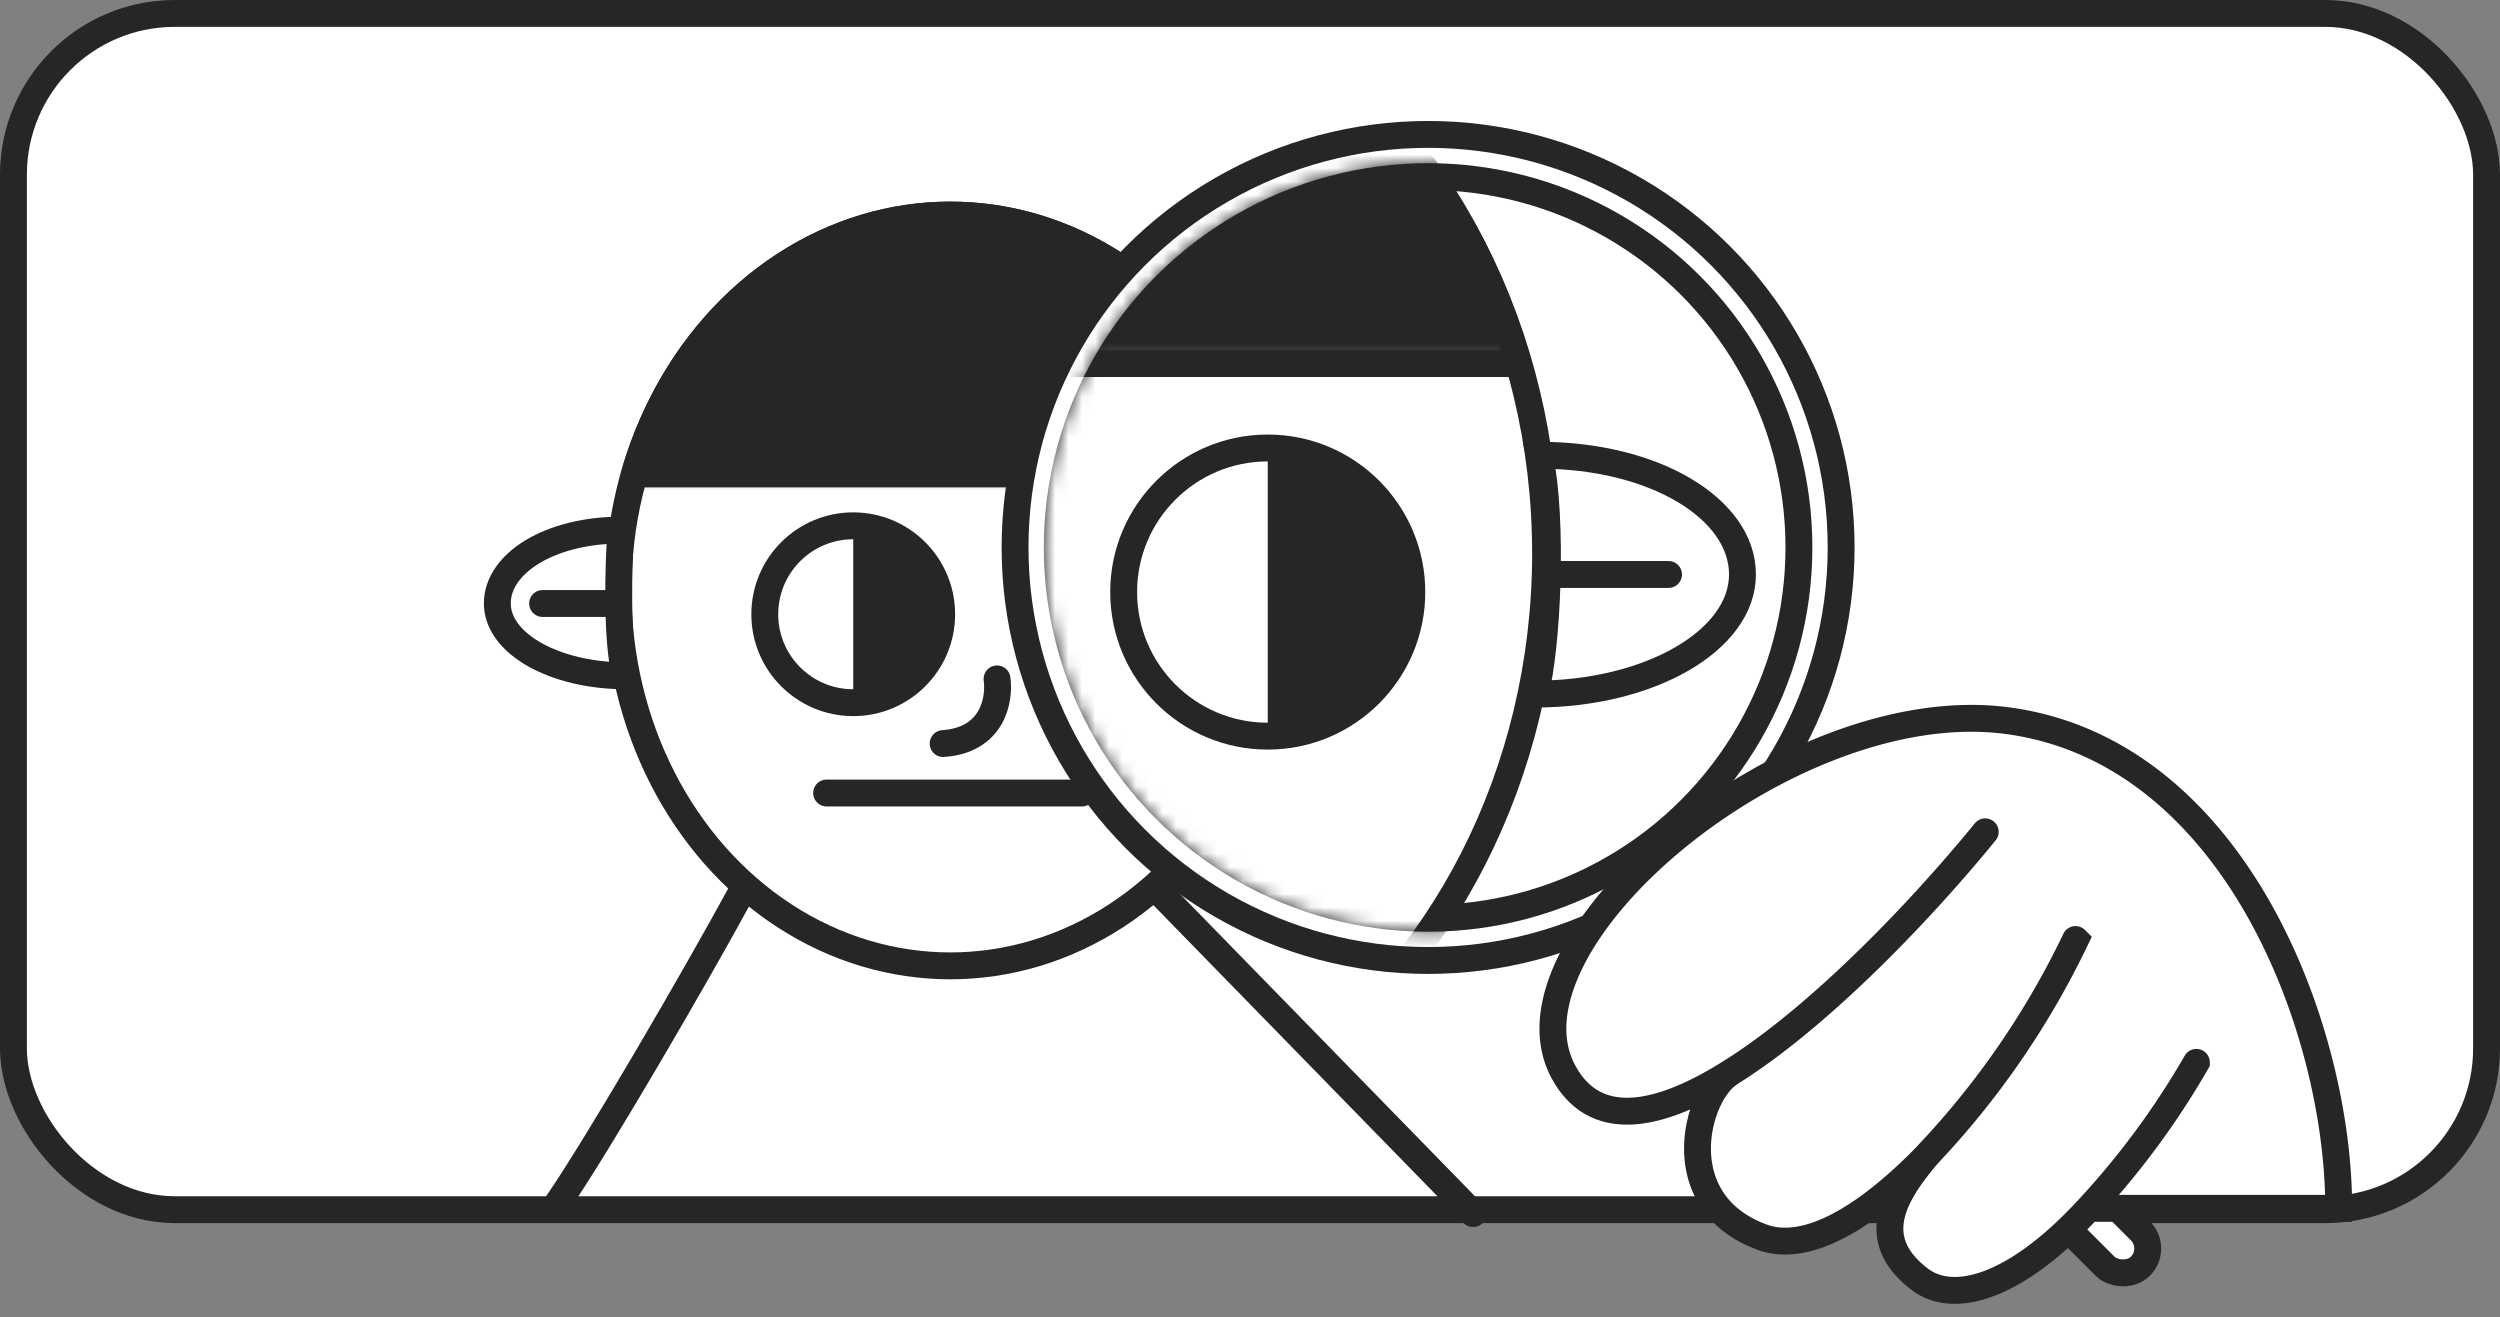 <svg width="186" height="98" fill="none" xmlns="http://www.w3.org/2000/svg"><rect width="100%" height="100%" fill="#808080" stroke="none"/><rect x="1" y="1" width="184" height="89" rx="12" fill="#fff" stroke="#262626" stroke-width="2" stroke-linecap="round"/><ellipse cx="70.7" cy="43.93" rx="24.72" ry="27.93" fill="#fff" stroke="#262626" stroke-width="2"/><path d="M61.5 59h19" stroke="#262626" stroke-width="2" stroke-linecap="round"/><mask id="a" style="mask-type:alpha" maskUnits="userSpaceOnUse" x="43" y="11" width="58" height="25"><path transform="matrix(1 0 0 -1 43.14 35.4)" fill="#C4C4C4" d="M0 0h57.7v24.02H0z"/></mask><g mask="url(#a)"><ellipse cx="70.7" cy="43.93" rx="24.72" ry="27.93" fill="#262626" stroke="#262626" stroke-width="2"/></g><circle cx="82.74" cy="45.7" r="6.58" stroke="#262626" stroke-width="2"/><circle cx="63.48" cy="45.7" r="6.58" stroke="#262626" stroke-width="2"/><path d="M82.74 52.28a6.58 6.58 0 100-13.17v13.17zm-19.26 0a6.58 6.58 0 100-13.17v13.17z" fill="#262626"/><path d="M94.94 50.35c5.23 0 9.47-2.44 9.47-5.46 0-3.01-3.98-5.36-9.21-5.36m.22 5.36h5.62" stroke="#262626" stroke-width="2" stroke-linecap="round"/><path d="M46.2 39.44c-5.24 0-9.2 2.44-9.2 5.45 0 3.02 4.3 5.39 9.54 5.39-.7-2.6-.54-8.29-.35-10.84z" fill="#fff"/><path d="M45.99 44.9h-5.62m-3.37 0c0-3.02 3.96-5.46 9.2-5.46-.2 2.55-.35 8.25.34 10.84-5.23 0-9.54-2.37-9.54-5.39z" stroke="#262626" stroke-width="2" stroke-linecap="round"/><path d="M94.14 35.26H47.59" stroke="#262626" stroke-width="2"/><path d="M74.18 50.51c.21 1.5-.29 4.56-4.01 4.81m-15.19 11.4c-3.05 5.62-10.4 18.29-13.48 22.78m45.1-22.78l23 23.57" stroke="#262626" stroke-width="2" stroke-linecap="round"/><rect x="124.28" y="61.87" width="3.72" height="47.59" rx="1.86" transform="rotate(-45 124.28 61.87)" fill="#fff" stroke="#262626" stroke-width="2"/><circle cx="106.25" cy="40.73" r="30.73" fill="#fff" stroke="#262626" stroke-width="2"/><circle cx="106.25" cy="40.73" r="27.59" fill="#fff" stroke="#262626" stroke-width="2"/><mask id="b" style="mask-type:alpha" maskUnits="userSpaceOnUse" x="77" y="12" width="58" height="58"><circle cx="106.25" cy="40.73" r="27.59" fill="#72CB7C" stroke="#262626" stroke-width="2"/></mask><g mask="url(#b)"><path d="M93.8 67.07c-7.32 3.66-25.05 8.57-37.4-1.05" stroke="#262626" stroke-width="2" stroke-linecap="round"/><ellipse cx="74.71" cy="41.17" rx="40.28" ry="45.51" fill="#fff" stroke="#262626" stroke-width="2"/><mask id="c" style="mask-type:alpha" maskUnits="userSpaceOnUse" x="34" y="-11" width="89" height="38"><path transform="matrix(1 0 0 -1 34.05 26.84)" fill="#C4C4C4" d="M0 0h88.87v36.99H0z"/></mask><g mask="url(#c)"><ellipse cx="76.51" cy="39.98" rx="38.07" ry="43.01" fill="#262626" stroke="#262626" stroke-width="2"/></g><circle cx="94.32" cy="44.05" r="10.72" stroke="#262626" stroke-width="2"/><path d="M94.32 54.77a10.72 10.72 0 100-21.44v21.44z" fill="#262626"/><path d="M114.2 51.63c8.53 0 15.43-3.98 15.43-8.89 0-4.9-6.57-8.87-15.09-8.87.49 2.3.64 5.64.58 8.87-.08 3.62-.43 7.12-.92 8.9z" fill="#fff"/><path d="M114.99 42.74h9.15m5.5 0c0 4.91-6.91 8.9-15.44 8.9.92-3.37 1.37-12.89.34-17.77 8.52 0 15.1 3.96 15.1 8.87z" stroke="#262626" stroke-width="2" stroke-linecap="round"/><path d="M112.9 27.05H37.05" stroke="#262626" stroke-width="2"/></g><path d="M116.4 79.9c-5.5-9.6 16.45-28.29 32.73-26.3C166.19 55.68 174 76.47 174 89.9h-18.59c-5.45 5.93-10.05 7.17-12.55 5.3-4.11-3.1-1.77-6.53.57-9.3-4.31 4.47-8.9 7.4-12.31 6.15-7-2.57-5.01-10.44-2.51-12.15-5.18 3.21-9.84 4.16-12.22 0z" fill="#fff"/><path d="M147.7 61.89c-4.62 5.67-12.3 13.8-19.1 18m0 0c-5.17 3.22-9.83 4.17-12.2 0-5.5-9.6 16.45-28.28 32.73-26.3C166.19 55.69 174 76.48 174 89.9h-18.59m-26.8-10c-2.5 1.71-4.5 9.58 2.5 12.15 3.43 1.25 8-1.68 12.32-6.15m10.99-16a62.6 62.6 0 01-11 16m0 0c-2.33 2.77-4.67 6.2-.56 9.3 2.5 1.87 7.1.63 12.55-5.3m8-10.86a60.07 60.07 0 01-8 10.86" stroke="#262626" stroke-width="2" stroke-linecap="round"/></svg>